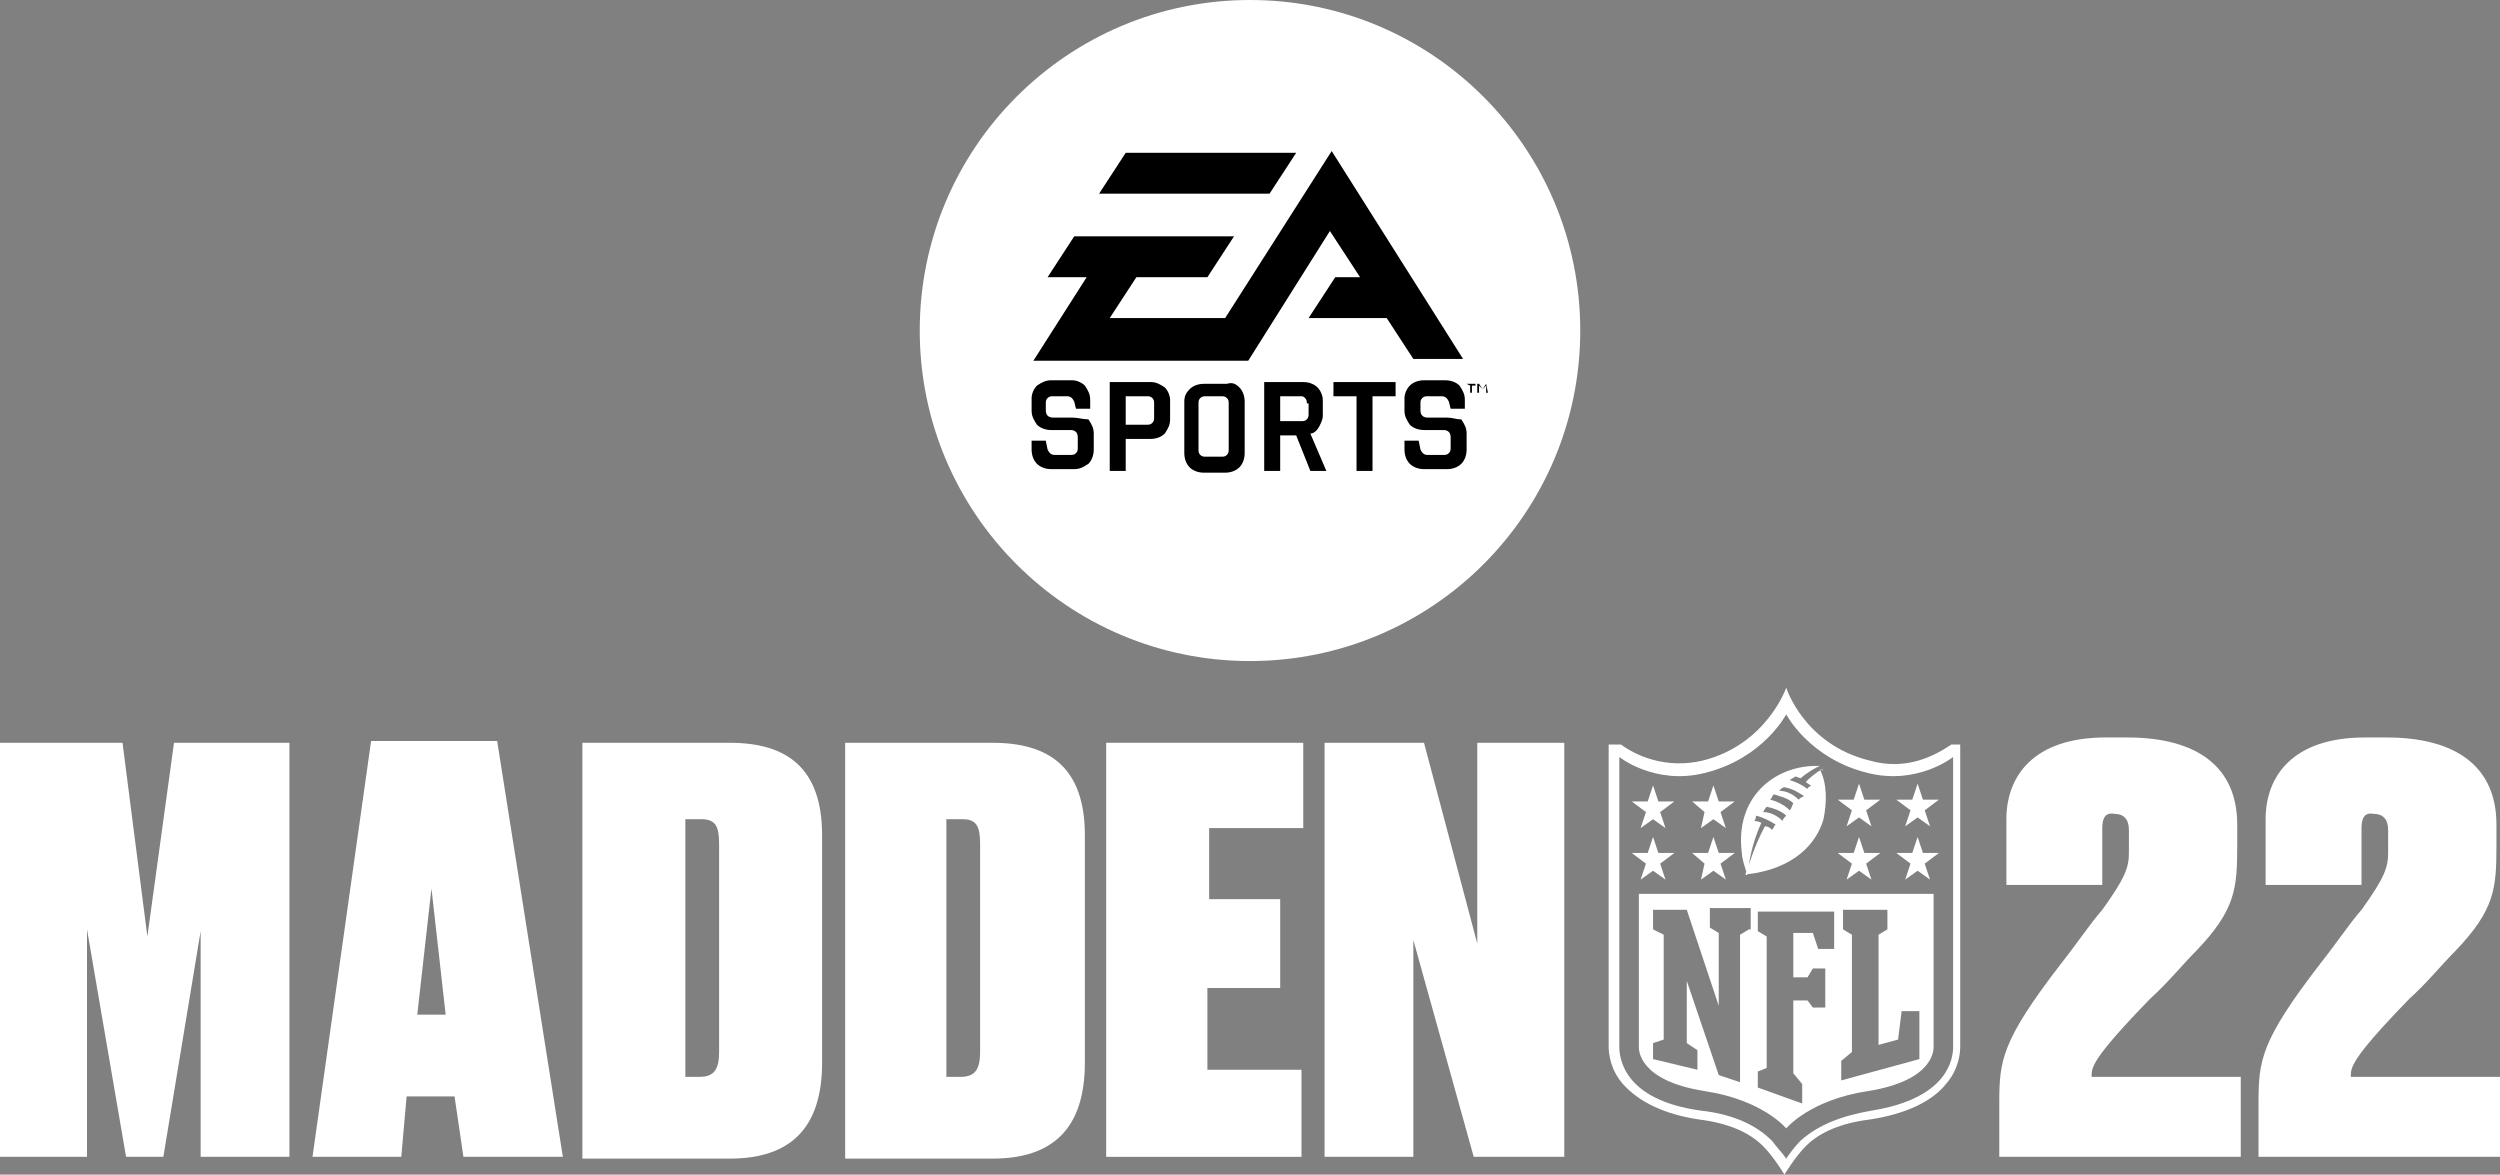 <svg width="630" height="296" viewBox="0 0 630 296" fill="none" xmlns="http://www.w3.org/2000/svg">
<rect x="0" y="0" width="630" height="296" fill="#808080" stroke="none"/>
<path d="M491.739 187.631C487.712 190.318 480.553 194.348 471.157 191.661C454.602 187.631 450.127 173.301 450.127 173.301C450.127 173.301 445.205 187.631 429.097 191.661C419.701 193.9 412.094 190.318 408.515 187.631H405.383V263.758C405.383 265.549 405.83 269.579 408.962 273.162C412.989 277.64 419.254 280.775 428.202 282.118C435.361 283.014 440.731 285.253 444.31 288.835C446.995 291.522 449.68 296 449.68 296C449.68 296 452.364 291.522 455.049 288.835C458.629 285.253 463.998 283.014 471.157 282.118C480.106 280.775 486.817 277.64 490.397 273.162C493.529 269.579 493.977 265.549 493.977 263.758V187.631H491.739ZM492.187 263.758C492.187 266.445 491.292 276.744 471.604 279.879C463.998 281.222 458.181 283.461 453.707 287.492C452.364 288.835 451.022 290.626 450.127 291.97C449.232 290.626 447.89 289.283 446.548 287.492C442.521 283.461 436.704 280.775 428.65 279.879C408.962 277.192 408.067 266.445 408.067 263.758V190.766C408.067 190.766 417.016 197.93 429.545 194.796C444.31 191.213 450.127 180.018 450.127 180.018C450.127 180.018 455.944 191.213 470.709 194.796C483.238 197.93 492.187 190.766 492.187 190.766V263.758Z" fill="white"/>
<path d="M487.265 263.758V225.247H412.989V263.758C412.989 264.206 412.542 272.266 429.545 274.953C444.31 277.192 450.127 284.357 450.127 284.357C450.127 284.357 455.944 277.192 470.71 274.953C487.712 272.266 487.265 264.206 487.265 263.758ZM440.731 234.203L438.494 235.546V272.714L433.124 270.923L425.07 247.189V262.862L427.755 264.654V269.579L416.569 266.893V262.862L419.254 261.967V235.546L416.569 234.203V229.277H425.07L433.124 253.458V235.098L430.887 233.755V228.829H441.178V234.203H440.731ZM462.208 239.129H458.181L456.839 235.098H451.917V246.293H455.496L456.839 244.054H459.971V253.906H456.839L455.496 252.115H451.917V270.475L454.154 273.162V278.088L442.968 274.057V270.027L445.205 269.132V235.994L442.968 234.651V229.725H462.208V239.129ZM483.685 266.893L463.998 272.266V267.34L466.683 265.101V235.546L464.445 234.203V229.277H475.631V234.203L473.394 235.546V263.31L478.316 261.967L479.211 254.802H483.685V266.893Z" fill="white"/>
<path d="M414.779 217.634L411.199 214.947H415.226L416.569 210.917L417.911 214.947H421.938L418.358 217.634L419.701 221.664L416.569 219.425L413.436 221.664L414.779 217.634Z" fill="white"/>
<path d="M429.544 217.634L426.412 214.947H430.439L431.781 210.917L433.124 214.947H437.151L433.571 217.634L434.914 221.664L431.781 219.425L428.649 221.664L429.544 217.634Z" fill="white"/>
<path d="M414.779 204.647L411.199 201.961H415.226L416.569 197.93L417.911 201.961H421.938L418.358 204.647L419.701 208.678L416.569 206.439L413.436 208.678L414.779 204.647Z" fill="white"/>
<path d="M429.544 204.647L426.412 201.961H430.439L431.781 197.93L433.124 201.961H437.151L433.571 204.647L434.914 208.678L431.781 206.439L428.649 208.678L429.544 204.647Z" fill="white"/>
<path d="M486.371 221.664L483.238 219.425L480.106 221.664L481.449 217.634L477.869 214.947H481.896L483.238 210.917L484.581 214.947H488.608L485.028 217.634L486.371 221.664Z" fill="white"/>
<path d="M471.605 221.664L468.473 219.425L465.341 221.664L466.683 217.634L463.104 214.947H467.131L468.473 210.917L469.815 214.947H473.842L470.263 217.634L471.605 221.664Z" fill="white"/>
<path d="M486.371 208.23L483.238 205.991L480.106 208.23L481.449 204.2L477.869 201.513H481.896L483.238 197.483L484.581 201.513H488.608L485.028 204.2L486.371 208.23Z" fill="white"/>
<path d="M471.605 208.23L468.473 205.991L465.341 208.23L466.683 204.2L463.104 201.513H467.131L468.473 197.483L469.815 201.513H473.842L470.263 204.2L471.605 208.23Z" fill="white"/>
<path d="M459.075 193.9C459.075 193.9 457.285 194.796 455.048 197.035C455.496 197.483 456.391 197.93 456.391 197.93C455.943 198.378 455.496 198.378 455.496 198.826C453.706 197.483 452.363 197.035 451.021 196.587C451.469 196.139 451.916 196.139 452.364 195.691C452.811 195.691 453.706 196.139 453.706 196.139C456.391 193.9 458.628 193.005 458.628 193.005C458.628 193.005 458.18 193.005 457.733 193.005C446.994 193.005 437.15 201.065 438.94 214.947C438.94 216.29 439.835 218.977 440.283 220.321C440.73 218.082 441.177 213.156 443.862 207.334C442.967 206.887 442.072 206.887 442.072 206.887C442.52 206.439 442.52 205.543 442.52 205.543C444.31 205.991 446.099 206.887 447.442 207.782C446.994 208.23 446.994 208.678 446.547 209.126C446.099 208.678 445.652 208.23 444.757 208.23C442.072 213.156 440.73 218.082 439.835 220.321C439.835 220.321 440.283 220.769 440.283 220.321C451.916 218.977 457.733 212.708 459.523 206.439C460.417 201.961 460.417 197.483 458.628 193.9C459.97 194.348 459.523 193.9 459.075 193.9ZM449.231 206.887C447.889 205.543 446.099 204.647 444.31 204.647C444.31 204.647 444.757 203.752 445.204 203.304C447.442 203.752 449.231 204.647 450.126 205.543C449.679 205.991 449.231 206.439 449.231 206.887ZM451.021 204.2C449.679 202.856 447.889 201.961 446.099 201.513C446.547 201.065 446.547 200.617 446.994 200.169C448.337 200.617 450.574 201.065 451.916 202.408C451.469 203.304 451.469 203.752 451.021 204.2ZM453.258 201.513C451.916 200.169 450.126 199.274 448.337 199.274C448.784 198.826 449.231 198.378 449.679 198.378C451.916 198.826 453.258 199.722 454.601 200.617C453.706 201.065 453.706 201.065 453.258 201.513Z" fill="white"/>
<path d="M0 187.183H30.874L37.138 235.994L43.849 187.183H72.933V291.522H50.561V234.651L41.165 291.522H31.768L21.925 234.203V291.522H0V187.183Z" fill="white"/>
<path d="M114.545 276.297H102.464L101.122 291.522H78.75L93.516 186.735H125.284L141.839 291.522H116.783L114.545 276.297ZM105.149 255.697H112.308L108.729 223.903L105.149 255.697Z" fill="white"/>
<path d="M147.209 187.183H183.899C198.218 187.183 207.167 193.452 207.167 210.469V267.788C207.167 284.357 199.113 291.97 183.899 291.97H146.762V187.183H147.209ZM172.713 271.371H176.293C179.873 271.371 181.215 269.579 181.215 265.101V212.708C181.215 208.23 180.32 206.439 176.74 206.439H172.713V271.371Z" fill="white"/>
<path d="M212.982 187.183H250.12C264.438 187.183 273.387 193.452 273.387 210.469V267.788C273.387 284.357 265.333 291.97 250.12 291.97H212.982V187.183ZM238.487 271.371H242.066C245.646 271.371 246.988 269.579 246.988 265.101V212.708C246.988 208.23 246.093 206.439 242.514 206.439H238.487V271.371V271.371Z" fill="white"/>
<path d="M328.424 187.183V208.678H304.71V226.59H322.607V248.98H304.262V269.579H327.977V291.522H278.758V187.183H328.424Z" fill="white"/>
<path d="M358.85 187.183L372.273 237.785V187.183H394.198V291.522H371.378L356.165 236.89V291.522H333.793V187.183H358.85Z" fill="white"/>
<path d="M529.772 208.678V223.008H505.61V206.439C505.61 195.691 512.322 185.84 530.667 185.84H536.036C553.934 185.84 563.778 193.452 563.778 207.782V213.156C563.778 223.903 563.33 229.277 553.487 239.576C549.907 243.159 546.327 247.637 541.853 251.667C526.64 267.34 527.087 269.132 527.087 271.371H540.511H564.673V291.522H503.82V278.088C503.82 267.34 504.268 262.415 519.481 242.711C523.06 238.233 526.64 232.859 529.772 229.277C535.589 221.216 536.484 218.53 536.484 214.947V209.126C536.484 206.439 535.141 205.095 532.904 205.095C530.667 204.648 529.772 205.991 529.772 208.678Z" fill="white"/>
<path d="M595.098 208.678V223.008H570.936V206.439C570.936 195.691 577.648 185.84 595.993 185.84H601.362C619.26 185.84 629.104 193.452 629.104 207.782V213.156C629.104 223.903 628.656 229.277 618.813 239.576C615.233 243.159 611.654 247.637 607.179 251.667C591.966 267.34 592.414 269.132 592.414 271.371H605.837H629.999V291.522H569.146V278.088C569.146 267.34 569.594 262.415 584.807 242.711C588.387 238.233 591.966 232.859 595.098 229.277C600.915 221.216 601.81 218.53 601.81 214.947V209.126C601.81 206.439 600.468 205.095 598.23 205.095C595.993 204.648 595.098 205.991 595.098 208.678Z" fill="white"/>
<path d="M315 166.584C360.963 166.584 398.224 129.293 398.224 83.292C398.224 37.291 360.963 0 315 0C269.036 0 231.775 37.291 231.775 83.292C231.775 129.293 269.036 166.584 315 166.584Z" fill="white"/>
<path d="M369.588 96.726H371.826V97.174H370.931V98.965H370.483V97.174L369.588 96.726ZM270.256 105.234H265.334C264.439 105.234 263.544 104.787 263.544 103.443V101.652C263.544 101.204 263.544 100.756 263.992 100.309C264.439 99.861 264.887 99.861 265.334 99.861H268.914C269.809 99.861 270.256 100.309 270.703 101.204L271.151 102.995H274.73V100.756C274.73 99.413 274.283 98.517 273.388 97.174C272.493 96.278 271.151 95.831 270.256 95.831H264.887C263.544 95.831 262.65 96.278 261.307 97.174C260.412 98.07 259.965 99.413 259.965 100.309V103.443C259.965 104.787 260.412 105.682 261.307 107.026C262.202 107.921 263.544 108.369 264.887 108.369H269.809C270.703 108.369 271.598 108.817 271.598 110.16V112.847C271.598 113.295 271.598 113.743 271.151 114.191C270.703 114.638 270.256 114.638 269.809 114.638H265.782C264.887 114.638 264.439 114.191 263.992 113.295L263.544 111.056H259.965V113.295C259.965 114.638 260.412 115.982 261.307 116.877C262.202 117.773 263.544 118.221 264.887 118.221H270.703C272.046 118.221 272.941 117.773 274.283 116.877C275.178 115.982 275.625 114.638 275.625 113.295V109.265C275.625 107.921 275.178 107.026 274.283 105.682C272.941 105.682 271.598 105.234 270.256 105.234ZM293.523 97.622C294.418 98.517 294.865 99.861 294.865 100.756V105.682C294.865 107.026 294.418 107.921 293.523 109.265C292.628 110.16 291.286 110.608 289.944 110.608H283.679V118.669H279.652V96.278H289.944C291.286 96.278 292.181 96.726 293.523 97.622ZM290.838 101.652C290.838 101.204 290.838 100.756 290.391 100.309C289.944 99.861 289.496 99.861 289.049 99.861H283.679V107.026H289.049C289.496 107.026 289.944 107.026 290.391 106.578C290.838 106.13 290.838 105.682 290.838 105.234V101.652ZM330.213 109.265L334.24 118.669H330.213L326.634 109.713H322.607V118.669H318.58V96.278H328.424C329.766 96.278 331.108 96.726 332.003 97.622C332.898 98.517 333.346 99.861 333.346 100.756V104.787C333.346 105.682 332.898 106.578 332.451 107.474C332.003 108.369 331.108 109.265 330.213 109.265ZM329.319 101.652C329.319 101.204 329.319 100.756 328.871 100.309C328.424 99.861 328.424 99.861 327.529 99.861H322.607V106.13H327.976C328.424 106.13 328.871 106.13 329.319 105.682C329.766 105.234 329.766 104.787 329.766 104.339V101.652H329.319ZM336.03 99.861H341.847V118.669H345.874V99.861H351.691V96.278H336.03V99.861ZM364.667 105.234H359.745C358.85 105.234 357.955 104.787 357.955 103.443V101.652C357.955 101.204 357.955 100.756 358.402 100.309C358.85 99.861 359.297 99.861 359.745 99.861H363.324C364.219 99.861 364.667 100.309 365.114 101.204L365.561 102.995H369.141V100.756C369.141 99.413 368.694 98.517 367.799 97.174C366.904 96.278 365.561 95.831 364.219 95.831H358.85C357.507 95.831 356.165 96.278 355.27 97.174C354.375 98.07 353.928 99.413 353.928 100.309V103.443C353.928 104.787 354.375 105.682 355.27 107.026C356.165 107.921 357.507 108.369 358.85 108.369H363.772C364.667 108.369 365.561 108.817 365.561 110.16V112.847C365.561 113.295 365.561 113.743 365.114 114.191C364.667 114.638 364.219 114.638 363.772 114.638H359.745C358.85 114.638 358.402 114.191 357.955 113.295L357.508 111.056H353.928V113.295C353.928 114.638 354.375 115.982 355.27 116.877C356.165 117.773 357.507 118.221 358.85 118.221H364.667C366.009 118.221 367.351 117.773 368.246 116.877C369.141 115.982 369.588 114.638 369.588 113.295V109.265C369.588 107.921 369.141 107.026 368.246 105.682C366.904 105.682 366.009 105.234 364.667 105.234ZM374.51 96.726L373.615 98.07L372.721 96.726H372.273V98.965H372.721V97.622C372.721 97.622 372.721 97.622 372.721 97.174L373.615 98.07L374.51 97.174C374.51 97.174 374.51 97.174 374.51 96.726C374.51 96.726 374.51 96.726 374.51 97.174V98.965H374.958L374.51 96.726ZM312.316 97.622C313.211 98.517 313.658 99.861 313.658 101.204V114.191C313.658 115.534 313.211 116.877 312.316 117.773C311.421 118.669 310.079 119.116 308.736 119.116H303.367C302.025 119.116 300.682 118.669 299.787 117.773C298.892 116.877 298.445 115.534 298.445 114.191V101.204C298.445 99.861 298.892 98.965 299.787 98.07C300.682 97.174 302.025 96.726 303.367 96.726H309.184C310.526 96.278 311.421 96.726 312.316 97.622ZM309.631 101.652C309.631 101.204 309.631 100.756 309.184 100.309C308.736 99.861 308.289 99.861 307.841 99.861H303.814C303.367 99.861 302.919 99.861 302.472 100.309C302.025 100.756 302.025 101.204 302.025 101.652V113.295C302.025 113.743 302.025 114.191 302.472 114.638C302.919 115.086 303.367 115.086 303.814 115.086H307.841C308.289 115.086 308.736 115.086 309.184 114.638C309.631 114.191 309.631 113.743 309.631 113.295V101.652ZM326.634 38.511H283.679L276.968 48.811H319.922L326.634 38.511ZM342.742 69.858H336.478L329.766 80.157H349.454L356.165 90.457H368.694L335.583 38.063L308.736 80.157H279.652L286.364 69.858H304.262L310.973 59.558H270.703L263.992 69.858H273.836L260.412 90.905H314.553L335.135 58.215L342.742 69.858Z" fill="black"/>
</svg>
